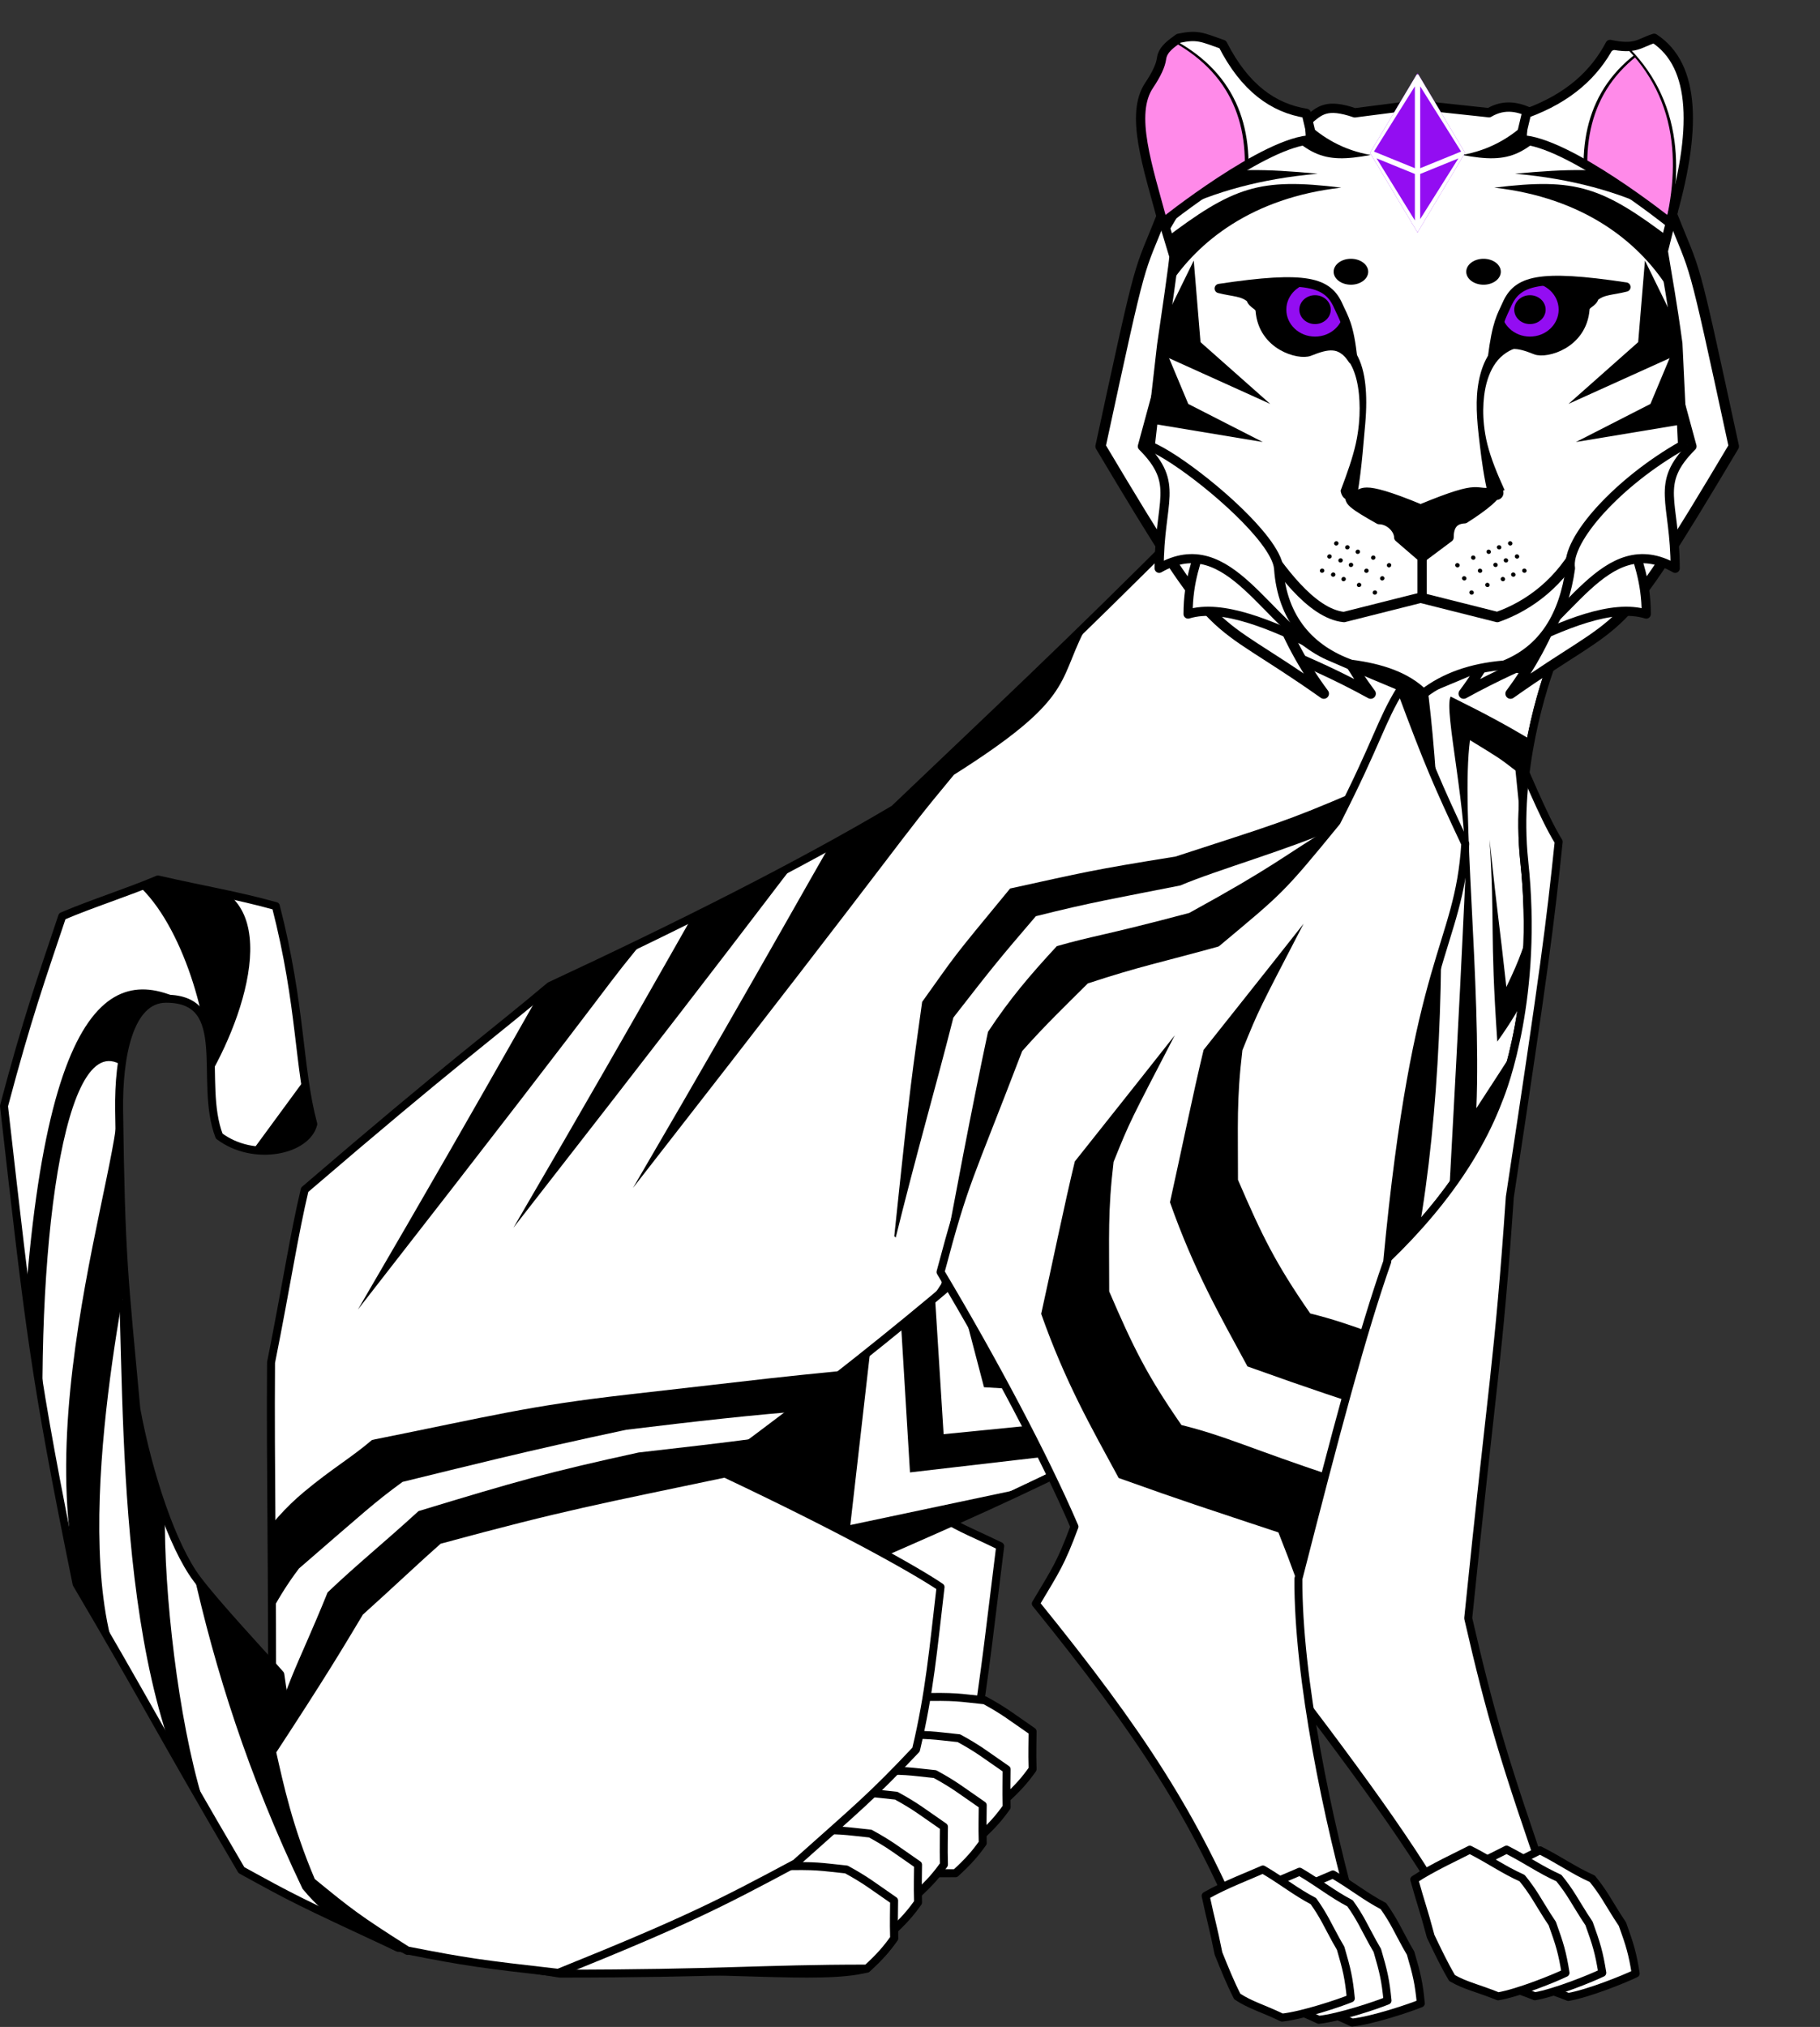 <?xml version="1.0" encoding="UTF-8" standalone="no"?><!DOCTYPE svg PUBLIC "-//W3C//DTD SVG 1.1//EN" "http://www.w3.org/Graphics/SVG/1.1/DTD/svg11.dtd"><svg width="100%" height="100%" viewBox="0 0 2536 2823" version="1.1" xmlns="http://www.w3.org/2000/svg" xmlns:xlink="http://www.w3.org/1999/xlink" xml:space="preserve" xmlns:serif="http://www.serif.com/" style="fill-rule:evenodd;clip-rule:evenodd;stroke-linecap:round;stroke-linejoin:round;stroke-miterlimit:1.5;"><rect x="0" y="0" width="2536" height="2823" fill="#333333" stroke="none"/><g><g><path d="M2100.57,1020.98c25.862,54.694 48.389,113.973 71.311,151.332c-11.886,114.597 -19.876,177.714 -68.085,494.863c-15.605,227.713 -24.643,258.958 -57.978,586.604c31.436,136.741 51.183,202.025 111.288,374.6l-131.839,47.154c-12.102,-23.264 -27.041,-48.61 -44.488,-75.948c-70.062,-109.778 -180.572,-251.682 -310.234,-419.89c123.16,-116.69 31.287,-231.32 -117.347,-382.245c9.421,-272.021 110.793,-429.614 329.284,-441.456c86.948,-7.612 152.048,-163.075 218.088,-335.014Z" style="fill:#fff;stroke:#000;stroke-width:11.11px;"/><path d="M1393.68,2153.36c-51.297,-24.859 -52.205,-22.41 -99.642,-51.651c-230.035,-141.796 -771.853,-186.208 -812.609,327.406c-10.733,75.709 41.15,231.6 192.103,287.506c244.325,-13.185 434.677,-90.931 567.345,-181.177c50.549,-34.385 72.014,-55.558 114.476,-96.433c18.054,-110.532 26.028,-188.141 38.327,-285.651" style="fill:#fff;stroke:#000;stroke-width:11.11px;"/><path d="M1911.85,643.539c-23.392,-107.956 -138.089,-58.483 -251.556,81.883c-173.022,173.791 -280.298,273.411 -414.435,401.429c-131.918,78.238 -299.352,162.43 -479.627,246.347c-79.244,66.855 -133.39,105.035 -341.66,283.793c-14.798,62.088 -25.035,130.941 -46.909,240.727c-1.102,154 2.168,266.084 1.398,547.449c-0.352,128.361 129.718,241.932 188.539,271.888c235.298,-153.604 410.525,-307.196 521.138,-485.737c106.558,-76.085 848.839,-302.62 999.413,-699.457c7.044,-16.868 55.842,-145.286 35.766,-332.265c-13.507,-125.79 27.253,-247.676 41.666,-284.518l-253.733,-271.539" style="fill:#fff;"/><clipPath id="_clip1"><path d="M1911.85,643.539c-23.392,-107.956 -138.089,-58.483 -251.556,81.883c-173.022,173.791 -280.298,273.411 -414.435,401.429c-131.918,78.238 -299.352,162.43 -479.627,246.347c-79.244,66.855 -133.39,105.035 -341.66,283.793c-14.798,62.088 -25.035,130.941 -46.909,240.727c-1.102,154 2.168,266.084 1.398,547.449c-0.352,128.361 129.718,241.932 188.539,271.888c235.298,-153.604 410.525,-307.196 521.138,-485.737c106.558,-76.085 848.839,-302.62 999.413,-699.457c7.044,-16.868 55.842,-145.286 35.766,-332.265c-13.507,-125.79 27.253,-247.676 41.666,-284.518l-253.733,-271.539"/></clipPath><g clip-path="url(#_clip1)"><g><path d="M1958.24,999.742c94.505,228.336 112.512,553.024 -79.733,894.956c-45,152.344 -41.254,390.63 -31.047,793.794l-144.885,22.127c-91.644,-179.167 -56.848,-287.558 -251.69,-483.82c105.547,-182.996 1.499,-325.989 -194.699,-488.569c12.436,-293.027 108.116,-503.715 396.525,-516.471c114.772,-8.2 218.355,-36.8 305.529,-222.017Z" style="fill:#fff;"/><path d="M1949.44,959.715c98.221,227.371 123.019,562.855 -76.784,903.342c-46.768,151.701 -42.875,388.98 -32.267,790.44l-150.581,22.034c-95.246,-178.41 -59.082,-286.343 -261.584,-481.776c109.696,-182.223 21.779,-310.067 -182.132,-471.96c23.523,-224.833 24.842,-224.582 38.837,-326.421c50.911,-71.128 36.768,-53.866 122.573,-157.916c103.871,-22.765 113.358,-25.681 230.482,-44.497c135.302,-44.134 152.845,-48.159 252.481,-91.191c37.895,-16.367 43.8,-79.695 58.975,-142.055Z"/><path d="M1954.13,959.715c95.742,221.633 117.191,591.95 -77.57,923.845c-45.588,147.872 -41.793,379.164 -31.453,770.493l-146.781,21.478c-92.842,-173.908 -57.591,-279.117 -254.983,-469.619c106.928,-177.624 1.519,-316.419 -197.246,-474.227c32.892,-133.34 56.363,-211.959 82.347,-314.461c54.504,-70.144 64.007,-81.826 114.915,-141.171c77.114,-19.483 113.859,-25.467 201.297,-42.815c50.173,-21.4 154.052,-51.025 216.782,-79.468c49.005,-33.283 68.083,-81.494 92.692,-194.055Z" style="fill:#fff;"/><path d="M1943.91,1042.62c88.163,222.613 104.961,539.165 -74.383,872.528c-41.98,148.526 -38.485,380.841 -28.963,773.901l-135.163,21.573c-85.493,-174.677 -53.032,-280.352 -234.8,-471.696c98.464,-178.41 22.984,-303.118 -160.047,-461.624c17.464,-97.61 45.235,-242.534 66.114,-340.148c30.889,-46.826 59.328,-79.819 95.925,-119.419c53.619,-15.277 61.494,-13.588 184.467,-46.238c120.33,-65.966 126.578,-76.209 204.915,-124.083c32.025,-29.415 53.973,-51.686 81.935,-104.794Z"/></g><g><path d="M1310.47,1752.99c132.77,237.693 158.067,575.686 -112.017,931.63c-63.219,158.587 -57.956,406.638 -43.617,826.323l-203.548,23.033c-128.75,-186.509 -79.865,-299.341 -353.598,-503.646c148.282,-190.495 2.106,-339.347 -273.531,-508.589c17.472,-305.036 151.892,-524.357 557.075,-537.636c161.242,-8.536 306.766,-38.308 429.236,-231.115Z" style="fill:#fff;"/><path d="M1313.1,1778.82c137.989,236.689 157.844,518.424 -122.857,872.865c-65.705,157.917 -60.235,404.919 -45.333,822.831l-211.55,22.936c-133.81,-185.72 -83.003,-298.077 -367.498,-501.518c154.112,-189.69 2.189,-337.913 -284.284,-506.441c-10.476,-181.642 40.447,-327.132 142.08,-411.723c39.335,-32.739 64.949,-46.914 94.74,-72.302c169.754,-34.077 216.24,-47.194 355.944,-63.155c235.704,-26.927 187.078,-21.837 312.324,-34.471c68.295,-24.121 120.587,-67.011 126.434,-129.022Z"/><path d="M1331.83,1778.82c134.507,230.716 137.506,548.712 -136.112,894.208c-64.046,153.932 -58.714,394.701 -44.188,802.067l-206.211,22.357c-130.434,-181.034 -80.91,-290.554 -358.224,-488.862c150.222,-184.904 2.133,-329.386 -277.111,-493.661c7.727,-129.249 39.908,-242.644 106.654,-330.469c94.033,-81.205 104.09,-91.118 144.243,-120.566c87.618,-21.374 168.902,-42.215 311.691,-72.596c98.764,-11.941 173.196,-20.537 260.846,-27.198c118.329,-38.077 193.751,-113.129 198.412,-185.28Z" style="fill:#fff;"/><path d="M1317.4,1778.82c123.861,231.736 120.398,580.063 -131.562,927.087c-58.976,154.613 -54.067,396.447 -40.69,805.615l-189.889,22.456c-120.109,-181.835 -74.505,-291.84 -329.869,-491.025c138.332,-185.721 1.965,-330.843 -255.175,-495.844c2.074,-37.846 2.049,-74.12 7.513,-108.666c13.206,-83.496 35.43,-113.309 78.754,-220.658c40.806,-38.89 77.689,-68.377 126.697,-113.217c136.894,-41.614 180.64,-54.092 306.728,-81.622c76.473,-8.935 101.583,-11.343 175.312,-21.175c85.848,-34.624 186.743,-115.288 252.181,-222.951Z"/></g><path d="M2165.59,915.078c-24.834,69.307 -195.566,-79.984 -204.392,19.546c-52.984,597.527 -1460.92,1458.25 -1582.13,1510.54c-0.352,128.361 129.718,241.932 188.539,271.888c235.298,-153.604 410.525,-307.196 521.138,-485.737c106.558,-76.085 848.839,-302.62 999.413,-699.457c7.044,-16.868 55.842,-145.286 35.766,-332.265c-13.507,-125.79 27.253,-247.676 41.666,-284.518Z"/><clipPath id="_clip2"><path d="M2165.59,915.078c-24.834,69.307 -195.566,-79.984 -204.392,19.546c-52.984,597.527 -1460.92,1458.25 -1582.13,1510.54c-0.352,128.361 129.718,241.932 188.539,271.888c235.298,-153.604 410.525,-307.196 521.138,-485.737c106.558,-76.085 848.839,-302.62 999.413,-699.457c7.044,-16.868 55.842,-145.286 35.766,-332.265c-13.507,-125.79 27.253,-247.676 41.666,-284.518Z"/></clipPath><g clip-path="url(#_clip2)"><path d="M2405.49,1086.28l-449.089,725.537c79.827,-310.46 53.356,-808.154 14.604,-956.064c66.566,-12.03 102.123,31.107 199.944,79.806c19.978,99.688 19.79,141.897 40.497,293.04c-22.639,117.123 -70.035,185.216 -154.238,314.834c6.973,-174.072 -21.904,-414.86 -8.951,-512.599c38.813,23.871 39.855,23.958 63.43,42.303c9.006,90.759 14.268,138.126 23.225,208.96c-13.525,39.22 -14.66,48.299 -35.943,92.54c-11.516,-104.047 -10.492,-83.471 -23.447,-205.235c7.804,120.061 0.084,125.324 10.837,281.248c36.678,-50.93 60.553,-100.451 77.517,-160.656c-10.167,-139.82 -20.668,-184.588 -25.528,-256.687c-42.614,-25.129 -64.513,-37.047 -117.041,-63.185c-10.057,19.204 24.863,161.615 20.412,255.656c-5.416,114.437 -6.689,146.713 -21.856,425.246c100.894,-165.507 209.01,-367.654 324.143,-509.189c-11.125,2.202 -28.831,21.284 -91.364,29.78c-2.45,-35.792 -3.618,-70.334 -4.028,-102.221c-1.202,-93.355 4.087,-163.965 2.705,-176.637c-86.635,-109.644 -211.842,-124.276 -314.123,-85.25c-24.463,135.236 125.977,762.238 -92.442,1173.96c113.93,-403.768 89.725,-1191.52 -39.779,-1240.85c114.33,-84.494 422.255,-106.401 516.293,97.758c0.927,2.012 -36.642,278.197 -36.642,278.197l120.864,-30.3" style="fill:#fff;"/><g><path d="M1851.74,1982.92l-666.898,141.047l57.275,-501.093l25.869,427.804l583.754,-67.758" style="fill:#fff;"/><path d="M1749.98,1954.23l-435.152,43.2l-23.114,-368.071l79.412,302.703l378.854,22.168" style="fill:#fff;"/></g></g><path d="M2165.59,915.078c-24.834,69.307 -195.566,-79.984 -204.392,19.546c-52.984,597.527 -1460.92,1458.25 -1582.13,1510.54c-0.352,128.361 129.718,241.932 188.539,271.888c235.298,-153.604 410.525,-307.196 521.138,-485.737c106.558,-76.085 848.839,-302.62 999.413,-699.457c7.044,-16.868 55.842,-145.286 35.766,-332.265c-13.507,-125.79 27.253,-247.676 41.666,-284.518Z" style="fill:none;stroke:#000;stroke-width:11.11px;"/><path d="M1047.49,1133.73c-76.977,128.988 -130.617,231.275 -332.16,576.305c413.031,-529.443 356.551,-466.111 447.194,-575.395c164.945,-104.173 145.005,-128.127 180.717,-198.798c22.735,-113.898 -90.687,51.945 -295.751,197.888Z"/><path d="M1214.16,1078.17c-76.977,128.989 -130.618,231.276 -332.161,576.306c413.032,-529.444 356.552,-466.112 447.195,-575.395c164.944,-104.174 145.005,-128.128 180.717,-198.798c22.734,-113.899 -90.687,51.945 -295.751,197.887Z"/><path d="M830.826,1247.61c-76.976,128.988 -130.617,231.275 -332.16,576.305c413.031,-529.444 321.906,-421.839 412.549,-531.123c164.944,-104.173 179.651,-172.399 215.363,-243.07c22.734,-113.898 -90.688,51.945 -295.752,197.888Z"/></g><path d="M1911.85,643.539c-23.392,-107.956 -138.089,-58.483 -251.556,81.883c-173.022,173.791 -280.298,273.411 -414.435,401.429c-131.918,78.238 -299.352,162.43 -479.627,246.347c-79.244,66.855 -133.39,105.035 -341.66,283.793c-14.798,62.088 -25.035,130.941 -46.909,240.727c-1.102,154 2.168,266.084 1.398,547.449c-0.352,128.361 129.718,241.932 188.539,271.888c235.298,-153.604 410.525,-307.196 521.138,-485.737c106.558,-76.085 848.839,-302.62 999.413,-699.457c7.044,-16.868 55.842,-145.286 35.766,-332.265c-13.507,-125.79 27.253,-247.676 41.666,-284.518l-253.733,-271.539" style="fill:none;stroke:#000;stroke-width:11.11px;"/><path d="M1951.65,959.715c38.603,103.876 51.068,132.507 90.063,215.483c-9.178,145.33 -68.252,151.173 -108.746,582.087c-34.693,98.588 -70.628,233.904 -123.767,441.6c-0.694,137.374 40.652,337.155 80.462,476.646l-156.31,19.727c-69.427,-166.323 -142.428,-279.607 -290.036,-461.799c28.196,-47.399 34.644,-55.705 53.828,-107.246c-41.583,-96.93 -112.953,-231.071 -186.592,-354.605c34.564,-130.227 37.831,-124.746 108.931,-310.642c32.46,-36.791 61.769,-64.753 93.313,-96.181c76.641,-25.172 103.089,-29.53 182.78,-51.653c86.851,-72.754 87.065,-70.845 166.955,-168.687c57.461,-112.793 61.205,-139.473 89.119,-184.73Z" style="fill:#fff;"/><clipPath id="_clip3"><path d="M1951.65,959.715c38.603,103.876 51.068,132.507 90.063,215.483c-9.178,145.33 -68.252,151.173 -108.746,582.087c-34.693,98.588 -70.628,233.904 -123.767,441.6c-0.694,137.374 40.652,337.155 80.462,476.646l-156.31,19.727c-69.427,-166.323 -142.428,-279.607 -290.036,-461.799c28.196,-47.399 34.644,-55.705 53.828,-107.246c-41.583,-96.93 -112.953,-231.071 -186.592,-354.605c34.564,-130.227 37.831,-124.746 108.931,-310.642c32.46,-36.791 61.769,-64.753 93.313,-96.181c76.641,-25.172 103.089,-29.53 182.78,-51.653c86.851,-72.754 87.065,-70.845 166.955,-168.687c57.461,-112.793 61.205,-139.473 89.119,-184.73Z"/></clipPath><g clip-path="url(#_clip3)"><path d="M1825.68,1829.3c-48.121,-69.46 -67.035,-107.961 -100.658,-186.089c0.103,-76.678 -2.164,-110.752 6.137,-180.508c23.664,-58.775 23.491,-56.985 85.33,-176.283c-71.328,90.481 -91.191,114.981 -139.365,175.787c-13.723,56.236 -32.948,149.752 -46.873,212.263c33.583,95.005 69.02,156.671 107.989,228.612c95.831,34.285 122.387,42.519 222.558,75.764c36.632,92.041 61.483,169.737 104.899,320.707c-12.392,-172.837 -17.315,-278.402 -26.274,-398.332c-117.224,-38.841 -151.586,-56.511 -213.743,-71.921Z"/><path d="M1646.22,1984.69c-48.121,-69.461 -67.034,-107.961 -100.658,-186.089c0.103,-76.678 -2.163,-110.753 6.137,-180.509c23.665,-58.775 23.491,-56.985 85.33,-176.283c-71.328,90.481 -91.191,114.982 -139.365,175.787c-13.723,56.237 -32.948,149.753 -46.873,212.263c33.584,95.005 69.02,156.671 107.989,228.612c95.831,34.286 122.388,42.519 222.558,75.765c36.632,92.04 61.484,169.736 104.899,320.706c-12.391,-172.836 -17.314,-278.402 -26.274,-398.331c-117.224,-38.842 -151.586,-56.512 -213.743,-71.921Z"/></g><path d="M1951.65,959.715c38.603,103.876 51.068,132.507 90.063,215.483c-9.178,145.33 -68.252,151.173 -108.746,582.087c-34.693,98.588 -70.628,233.904 -123.767,441.6c-0.694,137.374 40.652,337.155 80.462,476.646l-156.31,19.727c-69.427,-166.323 -142.428,-279.607 -290.036,-461.799c28.196,-47.399 34.644,-55.705 53.828,-107.246c-41.583,-96.93 -112.953,-231.071 -186.592,-354.605c34.564,-130.227 37.831,-124.746 108.931,-310.642c32.46,-36.791 61.769,-64.753 93.313,-96.181c76.641,-25.172 103.089,-29.53 182.78,-51.653c86.851,-72.754 87.065,-70.845 166.955,-168.687c57.461,-112.793 61.205,-139.473 89.119,-184.73Z" style="fill:none;stroke:#000;stroke-width:11.11px;"/></g><g><path d="M2218.69,2616.6c15.949,19.579 22.107,32.374 34.877,52.361c2.159,3.379 4.507,6.964 7.122,10.821c10.513,29.152 13.972,40.569 18.503,68.777c-14.946,7.337 -65.457,27.788 -93.892,32.674c-27.992,-11.354 -45.5,-14.631 -64.199,-25.474c-11.337,-19.267 -19.136,-35.84 -29.834,-58.093c-10.434,-39.182 -12.953,-43.529 -22.855,-79.111c25.03,-16.728 62.44,-33.6 77.378,-41.57c29.25,14.855 46.288,27.658 72.9,39.615Z" style="fill:#fff;stroke:#000;stroke-width:11.11px;"/><path d="M2172.14,2615.64c15.949,19.58 22.107,32.375 34.877,52.362c2.159,3.379 4.506,6.963 7.122,10.821c10.513,29.151 13.972,40.568 18.503,68.776c-14.946,7.338 -65.457,27.788 -93.892,32.674c-27.992,-11.354 -45.5,-14.631 -64.199,-25.474c-11.337,-19.267 -19.136,-35.839 -29.834,-58.092c-10.434,-39.182 -12.953,-43.53 -22.855,-79.111c25.03,-16.729 62.44,-33.601 77.378,-41.571c29.25,14.856 46.288,27.658 72.9,39.615Z" style="fill:#fff;stroke:#000;stroke-width:11.11px;"/><path d="M2120.92,2615.73c15.949,19.58 22.108,32.375 34.877,52.362c2.159,3.379 4.507,6.963 7.123,10.821c10.513,29.151 13.971,40.568 18.502,68.776c-14.946,7.338 -65.456,27.788 -93.892,32.674c-27.992,-11.353 -45.5,-14.63 -64.199,-25.474c-11.337,-19.267 -19.136,-35.839 -29.834,-58.092c-10.434,-39.182 -12.953,-43.529 -22.855,-79.111c25.03,-16.728 62.441,-33.601 77.378,-41.57c29.251,14.855 46.289,27.657 72.9,39.614Z" style="fill:#fff;stroke:#000;stroke-width:11.11px;"/></g><g><path d="M1927.59,2654.69c14.702,20.533 20.054,33.686 31.557,54.427c1.945,3.507 4.066,7.23 6.437,11.243c8.681,29.748 11.424,41.358 14.194,69.793c-15.374,6.395 -67.057,23.668 -95.741,26.777c-27.233,-13.07 -44.503,-17.429 -62.492,-29.413c-10.118,-19.934 -16.873,-36.959 -26.168,-59.834c-7.979,-39.754 -10.223,-44.249 -17.895,-80.378c26.021,-15.14 64.407,-29.656 79.811,-36.682c28.271,16.643 44.48,30.48 70.297,44.067Z" style="fill:#fff;stroke:#000;stroke-width:11.11px;"/><path d="M1881.19,2650.84c14.702,20.533 20.054,33.686 31.557,54.427c1.945,3.507 4.065,7.23 6.437,11.243c8.681,29.748 11.423,41.358 14.194,69.793c-15.374,6.395 -67.057,23.668 -95.741,26.777c-27.233,-13.07 -44.503,-17.429 -62.493,-29.413c-10.117,-19.934 -16.872,-36.959 -26.167,-59.834c-7.979,-39.754 -10.223,-44.249 -17.896,-80.378c26.021,-15.141 64.408,-29.656 79.811,-36.682c28.272,16.643 44.481,30.48 70.298,44.067Z" style="fill:#fff;stroke:#000;stroke-width:11.11px;"/><path d="M1830.06,2647.75c14.702,20.533 20.053,33.686 31.557,54.427c1.944,3.507 4.065,7.23 6.436,11.243c8.682,29.748 11.424,41.358 14.194,69.793c-15.373,6.395 -67.057,23.668 -95.74,26.777c-27.233,-13.071 -44.504,-17.429 -62.493,-29.413c-10.118,-19.934 -16.872,-36.959 -26.168,-59.834c-7.979,-39.754 -10.223,-44.249 -17.895,-80.378c26.021,-15.141 64.407,-29.656 79.811,-36.682c28.271,16.643 44.481,30.48 70.298,44.067Z" style="fill:#fff;stroke:#000;stroke-width:11.11px;"/></g><g><g><g><g><g><path d="M1765.72,256.271l-79.597,39.553c-36.376,92.077 -27.018,46.653 -87.304,325.834c119.893,313.884 117.891,238.282 311.113,344.417c-113.928,-152.446 -123.248,-351.741 -144.212,-709.803l0,-0.001Z" style="fill:#fff;stroke:#000;stroke-width:14.35px;"/><path d="M1700.41,256.271l-79.597,39.553c-36.376,92.077 -27.019,46.653 -87.304,325.834c171.681,287.99 143.1,225.678 311.113,344.417c-113.929,-152.446 -123.248,-351.741 -144.212,-709.803l-0,-0.001Z" style="fill:#fff;stroke:#000;stroke-width:14.35px;"/><path d="M1726.37,424.46l-70.894,260.909c52.849,52.848 0,75.06 0,169.854c95.38,-29.265 274.047,118.627 320.793,93.724l-249.899,-524.487" style="fill:#fff;stroke:#000;stroke-width:12.74px;"/><path d="M1662.66,360.747l-70.893,260.91c52.848,52.848 23.421,75.06 23.421,169.854c99.011,-57.111 150.359,83.943 235.909,121.534c42.901,18.851 83.922,35.824 125.176,53.028l-313.613,-605.325" style="fill:#fff;stroke:#000;stroke-width:12.74px;"/></g><g><path d="M2183.69,256.271l79.597,39.553c36.376,92.077 27.018,46.653 87.304,325.834c-119.893,313.884 -117.891,238.282 -311.113,344.417c113.928,-152.446 123.248,-351.741 144.212,-709.803l-0,-0.001Z" style="fill:#fff;stroke:#000;stroke-width:14.35px;"/><path d="M2248.99,256.271l79.597,39.553c36.376,92.077 27.019,46.653 87.304,325.834c-171.681,287.99 -143.1,225.678 -311.113,344.417c113.929,-152.446 123.249,-351.741 144.212,-709.803l-0,-0.001Z" style="fill:#fff;stroke:#000;stroke-width:14.35px;"/><path d="M2223.02,424.46l70.893,260.909c-52.848,52.848 0,75.06 0,169.854c-95.379,-29.265 -274.047,118.627 -320.792,93.724l249.899,-524.487" style="fill:#fff;stroke:#000;stroke-width:12.74px;"/><path d="M2286.74,360.747l70.894,260.91c-52.848,52.848 -23.421,75.06 -23.421,169.854c-99.011,-57.111 -150.36,83.943 -235.909,121.534c-42.901,18.851 -83.923,35.824 -125.176,53.028l313.612,-605.325" style="fill:#fff;stroke:#000;stroke-width:12.74px;"/></g></g><g><path d="M1659.62,256.646l45.548,-70.255l117.329,-18.794c16.227,-13.722 25.845,-23.92 65.292,-10.458l85.818,-11.018l101.185,10.858c21.476,-12.837 42.951,-8.677 64.427,3.584l191.919,135.086l-13.538,54.151c6.915,42.681 12.06,68.434 20.267,128.808l6.759,141.668c-89.073,50.2 -163.069,131.408 -156.43,171.236c-9.138,65.688 -37.326,112.926 -92.121,134.855c-46.872,3.818 -83.872,17.575 -112.554,39.708c-23.702,-23.671 -59.209,-35.458 -101.104,-40.813c-56.194,-20.12 -95.81,-62.687 -100.709,-133.75c-0.945,-10.642 -8.36,-24.292 -19.789,-39.243c-38.908,-50.899 -124.334,-116.877 -159.332,-130.611l16.126,-140.973c18.639,-126.482 17.021,-122.787 17.009,-124.092l-11.895,-39.286l35.793,-60.661" style="fill:#fff;"/><g><clipPath id="_clip4"><path d="M1659.62,256.646l45.548,-70.255l117.329,-18.794c16.227,-13.722 25.845,-23.92 65.292,-10.458l85.818,-11.018l101.185,10.858c21.476,-12.837 42.951,-8.677 64.427,3.584l191.919,135.086l-13.538,54.151c6.915,42.681 12.06,68.434 20.267,128.808l6.759,141.668c-89.073,50.2 -163.069,131.408 -156.43,171.236c-9.138,65.688 -37.326,112.926 -92.121,134.855c-46.872,3.818 -83.872,17.575 -112.554,39.708c-23.702,-23.671 -59.209,-35.458 -101.104,-40.813c-56.194,-20.12 -95.81,-62.687 -100.709,-133.75c-0.945,-10.642 -8.36,-24.292 -19.789,-39.243c-38.908,-50.899 -124.334,-116.877 -159.332,-130.611l16.126,-140.973c18.639,-126.482 17.021,-122.787 17.009,-124.092l-11.895,-39.286l35.793,-60.661"/></clipPath><g clip-path="url(#_clip4)"><g><path d="M1655.75,562.597l103.798,53.025l-156.966,-26.066l11.311,-126.852l41.857,99.893"/><path d="M1672.81,476.527l97.087,85.993l-167.31,-75.609l60.798,-124.025l9.425,113.641"/></g><g><path d="M2299.71,562.597l-103.798,53.025l156.966,-26.066l-11.311,-126.852l-41.857,99.893"/><path d="M2282.65,476.527l-97.088,85.993l167.311,-75.609l-60.798,-124.025l-9.425,113.641"/></g><g><path d="M1981.57,758.546l-0,74.476" style="fill:none;stroke:#000;stroke-width:12.97px;"/><path d="M1981.57,833.022l104.781,26.365c44.133,-15.6 89.175,-48.271 118.126,-105.619" style="fill:none;stroke:#000;stroke-width:14.35px;"/><path d="M1977.49,833.022l-104.781,26.365c-46.314,-4.52 -91.769,-70.697 -115.28,-105.619" style="fill:none;stroke:#000;stroke-width:14.35px;"/></g><g><path d="M1620.22,334.513c98.443,-74.843 134.194,-87.244 248.727,-73.168c-124.47,14.024 -199.986,75.294 -240.218,137.288l-8.509,-64.12"/><path d="M2330.87,334.513c-98.443,-74.843 -134.194,-87.244 -248.727,-73.168c124.471,14.024 199.986,75.294 240.218,137.288l8.509,-64.12"/></g><g><path d="M1761.26,148.769c58.831,68.581 80.196,79.944 148.643,67.045c-74.386,-12.849 -119.515,-68.992 -143.559,-125.798l-5.084,58.753"/><path d="M2185.95,148.769c-58.831,68.581 -80.196,79.944 -148.643,67.045c74.386,-12.849 119.515,-68.992 143.558,-125.798l5.085,58.753"/></g><g><path d="M1515.53,315.126c126.909,-74.844 172.998,-87.245 320.65,-73.168c-160.463,14.023 -257.815,75.293 -309.682,137.288l-10.968,-64.12"/><path d="M2431.68,315.126c-126.91,-74.844 -172.998,-87.245 -320.651,-73.168c160.463,14.023 257.816,75.293 309.682,137.288l10.969,-64.12"/></g><ellipse cx="1882.39" cy="378.472" rx="24.074" ry="18.056"/><ellipse cx="2067.16" cy="378.472" rx="24.074" ry="18.056"/></g></g><path d="M1659.62,256.646l45.548,-70.255l117.329,-18.794c16.227,-13.722 25.845,-23.92 65.292,-10.458l85.818,-11.018l101.185,10.858c21.476,-12.837 42.951,-8.677 64.427,3.584l191.919,135.086l-13.538,54.151c6.915,42.681 12.06,68.434 20.267,128.808l6.759,141.668c-89.073,50.2 -163.069,131.408 -156.43,171.236c-9.138,65.688 -37.326,112.926 -92.121,134.855c-46.872,3.818 -83.872,17.575 -112.554,39.708c-23.702,-23.671 -59.209,-35.458 -101.104,-40.813c-56.194,-20.12 -95.81,-62.687 -100.709,-133.75c-0.945,-10.642 -8.36,-24.292 -19.789,-39.243c-38.908,-50.899 -124.334,-116.877 -159.332,-130.611l16.126,-140.973c18.639,-126.482 17.021,-122.787 17.009,-124.092l-11.895,-39.286l35.793,-60.661" style="fill:none;stroke:#000;stroke-width:12.97px;"/><g><path d="M1887.79,688.732c14.532,2.376 -0.05,-17.802 91.697,20.232c91.978,-38.082 70.472,-17.67 105.708,-24.422c0.658,5.399 -15.597,19.674 -44.385,37.963c-15.054,0.701 -21.693,9.56 -21.693,26.03l-37.528,28.026l-32.582,-28.09c0,-11.41 -12.775,-24.787 -27.321,-24.787c-32.775,-18.623 -51.054,-29.396 -33.896,-34.952" style="stroke:#000;stroke-width:12.97px;"/><g><path d="M2265.54,399.786c-122.388,-18.405 -151.346,-8.919 -166.026,24.575c-6.98,15.923 -13.715,23.928 -19.992,74.344c16.684,-26.122 36.31,-20.921 60.43,-11.307c13.975,5.57 64.682,-7.642 68.492,-56.754c0.632,-8.145 10.959,-8.451 13.013,-17.098c11.858,-9.963 23.739,-8.623 44.083,-13.76"/><g><clipPath id="_clip5"><path d="M2265.54,399.786c-122.388,-18.405 -151.346,-8.919 -166.026,24.575c-6.98,15.923 -13.715,23.928 -19.992,74.344c16.684,-26.122 36.31,-20.921 60.43,-11.307c13.975,5.57 64.682,-7.642 68.492,-56.754c0.632,-8.145 10.959,-8.451 13.013,-17.098c11.858,-9.963 23.739,-8.623 44.083,-13.76"/></clipPath><g clip-path="url(#_clip5)"><g><ellipse cx="2131.83" cy="431.255" rx="40.01" ry="37.536" style="fill:#930df2;"/><ellipse cx="2131.83" cy="431.255" rx="21.878" ry="20.097"/></g><path d="M2151.71,390.537l71.628,-43.056" style="fill:none;"/></g></g><path d="M2265.54,399.786c-122.388,-18.405 -151.346,-8.919 -166.026,24.575c-6.98,15.923 -13.715,23.928 -19.992,74.344c16.684,-26.122 36.31,-20.921 60.43,-11.307c13.975,5.57 64.682,-7.642 68.492,-56.754c0.632,-8.145 10.959,-8.451 13.013,-17.098c11.858,-9.963 23.739,-8.623 44.083,-13.76" style="fill:none;stroke:#000;stroke-width:12.97px;"/><path d="M1698.9,401.804c122.388,-18.405 151.347,-8.919 166.027,24.575c6.979,15.923 15.194,25.754 19.992,74.344c-16.685,-26.122 -36.311,-20.92 -60.43,-11.307c-13.975,5.57 -64.682,-7.642 -68.492,-56.754c-0.632,-8.146 -10.96,-8.45 -13.014,-17.098c-11.857,-9.962 -23.738,-8.623 -44.083,-13.76"/><g><clipPath id="_clip6"><path d="M1698.9,401.804c122.388,-18.405 151.347,-8.919 166.027,24.575c6.979,15.923 15.194,25.754 19.992,74.344c-16.685,-26.122 -36.311,-20.92 -60.43,-11.307c-13.975,5.57 -64.682,-7.642 -68.492,-56.754c-0.632,-8.146 -10.96,-8.45 -13.014,-17.098c-11.857,-9.962 -23.738,-8.623 -44.083,-13.76"/></clipPath><g clip-path="url(#_clip6)"><g><ellipse cx="1832.38" cy="431.255" rx="40.01" ry="37.536" style="fill:#930df2;"/><ellipse cx="1832.38" cy="431.255" rx="21.878" ry="20.097"/></g></g></g><path d="M1698.9,401.804c122.388,-18.405 151.347,-8.919 166.027,24.575c6.979,15.923 15.194,25.754 19.992,74.344c-16.685,-26.122 -36.311,-20.92 -60.43,-11.307c-13.975,5.57 -64.682,-7.642 -68.492,-56.754c-0.632,-8.146 -10.96,-8.45 -13.014,-17.098c-11.857,-9.962 -23.738,-8.623 -44.083,-13.76" style="fill:none;stroke:#000;stroke-width:12.97px;"/></g><g><path d="M1851.34,485.42c14.782,1.707 26.737,11.279 34.219,29.173c3.956,9.46 6.717,21.002 8.025,34.621c1.161,12.099 1.409,25.822 -0.057,41.085c-0.828,8.621 -2.139,17.739 -4.256,27.264c-4.469,20.109 -12.12,41.656 -21.249,65.802c0.761,5.8 3.841,11.177 9.05,12.591c5.209,1.414 10.586,-1.666 12,-6.875l2.175,0.591c3.482,-20.899 5.627,-39.898 7.332,-57.552c0.834,-8.626 1.482,-16.808 2.208,-24.654c1.091,-11.799 2.145,-22.719 2.608,-32.872c0.889,-19.483 0.002,-36.05 -2.48,-49.981c-6.126,-34.382 -22.995,-52.902 -46.137,-58.446c-5.313,-0.949 -10.397,2.594 -11.346,7.907c-0.949,5.314 2.595,10.398 7.908,11.346Z"/><path d="M2104.43,466.779c-18.56,9.224 -31.575,24.635 -39.016,45.841c-3.889,11.085 -6.39,23.667 -7.352,37.764c-0.881,12.913 -0.345,27.033 0.991,42.348c0.778,8.913 1.907,18.198 3.05,27.936c2.523,21.491 5.746,44.681 11.66,69.734c3.877,4.38 9.439,7.112 14.547,5.368c5.108,-1.743 7.84,-7.306 6.096,-12.414l2.133,-0.728c-10.268,-22.624 -18.934,-43.616 -24.027,-63.871c-2.321,-9.23 -3.801,-18.231 -4.71,-26.867c-1.541,-14.645 -1.275,-28.266 0.212,-40.574c1.967,-16.295 6.423,-30.273 13.167,-41.459c7.371,-12.224 17.856,-20.54 30.847,-25.055c4.974,-2.097 7.309,-7.837 5.213,-12.81c-2.097,-4.974 -7.837,-7.31 -12.811,-5.213Z"/></g></g><g><path d="M1642.33,53.38c26.434,-5.689 32.779,-1.449 61.39,8.554c30.705,60.328 70.54,88.7 116.426,95.894l8.766,36.81c-64.896,0.74 -208.513,115.783 -208.513,115.783c-21.488,-79.654 -46.243,-151.427 -19.185,-191.609c10.48,-15.563 16.062,-27.983 17.277,-37.223c1.79,-13.625 14.9,-21.474 23.839,-28.209" style="fill:#ff8ae9;"/><g><clipPath id="_clip7"><path d="M1642.33,53.38c26.434,-5.689 32.779,-1.449 61.39,8.554c30.705,60.328 70.54,88.7 116.426,95.894l8.766,36.81c-64.896,0.74 -208.513,115.783 -208.513,115.783c-21.488,-79.654 -46.243,-151.427 -19.185,-191.609c10.48,-15.563 16.062,-27.983 17.277,-37.223c1.79,-13.625 14.9,-21.474 23.839,-28.209"/></clipPath><g clip-path="url(#_clip7)"><path d="M1416.79,181.901l197.439,-171.013l202.293,42.492l16.183,299.185l-98.719,-80.786c14.54,-102.113 -20.404,-174.969 -105.122,-218.399l-212.074,128.521" style="fill:#fff;"/><path d="M1454.47,159.352l174.436,-104.38c42.629,22.306 72.376,52.113 89.21,89.474c16.002,35.515 20.312,77.832 13.04,126.93c-0.14,0.989 0.245,1.979 1.018,2.612l98.267,81.339c1.095,0.896 2.614,1.061 3.875,0.421c1.262,-0.64 2.026,-1.964 1.95,-3.376l-14.508,-299.275c-0.128,-2.373 -1.835,-4.364 -4.161,-4.852l-202.055,-43.626c-1.959,-0.412 -3.998,0.116 -5.511,1.427l-198.397,169.906c-3.283,2.844 -3.639,7.818 -0.796,11.101c2.844,3.283 7.818,3.64 11.101,0.796l32.531,-28.497Zm2.201,-1.928l171.468,-105.232c0.413,-0.25 0.925,-0.268 1.354,-0.048c44.037,22.264 74.82,52.481 92.483,90.537c16.571,35.707 21.591,78.34 15.049,127.887l91.631,74.133l-17.136,-286.985l-195.464,-39.916l-159.385,139.624Z"/></g></g><path d="M1642.33,53.38c26.434,-5.689 32.779,-1.449 61.39,8.554c30.705,60.328 70.54,88.7 116.426,95.894l8.766,36.81c-64.896,0.74 -208.513,115.783 -208.513,115.783c-21.488,-79.654 -46.243,-151.427 -19.185,-191.609c10.48,-15.563 16.062,-27.983 17.277,-37.223c1.79,-13.625 14.9,-21.474 23.839,-28.209" style="fill:none;stroke:#000;stroke-width:12.97px;"/><path d="M2304.88,53.38c-21.2,6.873 -25.46,16.115 -61.39,8.554c-21.462,40.637 -57.009,74.233 -116.426,95.894l-8.766,36.81c64.896,0.74 208.513,115.783 208.513,115.783c37.926,-127.895 36.38,-218.955 -21.931,-257.041" style="fill:#ff8ae9;"/><g><clipPath id="_clip8"><path d="M2304.88,53.38c-21.2,6.873 -25.46,16.115 -61.39,8.554c-21.462,40.637 -57.009,74.233 -116.426,95.894l-8.766,36.81c64.896,0.74 208.513,115.783 208.513,115.783c37.926,-127.895 36.38,-218.955 -21.931,-257.041"/></clipPath><g clip-path="url(#_clip8)"><path d="M2527.32,181.901l-196.087,-171.013l-200.91,42.492l-16.072,299.185l98.043,-80.786c-14.44,-102.113 20.265,-174.969 104.404,-218.399l210.622,128.521" style="fill:#fff;"/><path d="M2489.78,159.287l32.362,28.545c3.274,2.854 8.249,2.515 11.104,-0.759c2.854,-3.273 2.515,-8.248 -0.759,-11.103l-197.048,-169.911c-1.517,-1.322 -3.568,-1.856 -5.537,-1.439l-200.67,43.621c-2.325,0.492 -4.031,2.484 -4.158,4.858l-14.391,299.275c-0.076,1.413 0.691,2.738 1.955,3.377c1.264,0.637 2.785,0.468 3.877,-0.432l97.59,-81.338c0.767,-0.631 1.15,-1.618 1.011,-2.602c-7.213,-49.015 -2.962,-91.273 12.861,-126.75c16.7,-37.447 46.267,-67.315 88.669,-89.657l173.134,104.315Zm-2.192,-1.935l-158.201,-139.544l-194.063,39.906l-17.035,286.955c0,0 90.96,-74.095 90.96,-74.094c-6.484,-49.459 -1.526,-92.028 14.864,-127.695c17.53,-38.148 48.133,-68.43 91.944,-90.732c0.43,-0.222 0.945,-0.203 1.358,0.049l170.173,105.155Z"/><path d="M2025.26,178.95l233.082,-172.518l187.176,90.263l-55.184,370.006l-77.098,-117.701c38.398,-122.501 21.605,-218.449 -50.702,-287.691l-237.274,117.641" style="fill:#fff;"/><path d="M2063.32,160.317l198.967,-97.422c38.097,37.107 60.353,81.737 66.774,133.89c5.529,44.899 -0.676,95.355 -18.538,151.363c-0.255,0.814 -0.132,1.699 0.336,2.413l76.514,118.083c0.806,1.23 2.289,1.835 3.726,1.521c1.437,-0.316 2.53,-1.486 2.747,-2.941l57.019,-369.732c0.348,-2.34 -0.866,-4.634 -2.997,-5.661l-186.727,-91.193c-2.152,-1.037 -4.7,-0.797 -6.62,0.624l-233.938,171.363c-3.491,2.584 -4.228,7.516 -1.644,11.007c2.584,3.491 7.516,4.227 11.007,1.644l33.374,-24.959Zm1.912,-1.43l196.723,-98.755c0.496,-0.246 1.093,-0.154 1.492,0.228c39.451,37.405 62.659,82.722 69.742,135.896c6.008,45.102 0.396,95.871 -16.831,152.293l71.799,108.434c7.676,-53.281 46.29,-321.285 51.453,-357.121l-180.521,-85.954l-193.857,144.979Z"/></g></g><path d="M2304.88,53.38c-21.2,6.873 -25.46,16.115 -61.39,8.554c-21.462,40.637 -57.009,74.233 -116.426,95.894l-8.766,36.81c64.896,0.74 208.513,115.783 208.513,115.783c37.926,-127.895 36.38,-218.955 -21.931,-257.041" style="fill:none;stroke:#000;stroke-width:12.97px;"/></g></g><g><g><g><path d="M2029.85,784.316c1.644,-0.448 3.402,0.485 3.924,2.082c0.521,1.597 -0.39,3.257 -2.034,3.705c-1.643,0.448 -3.402,-0.485 -3.923,-2.082c-0.522,-1.597 0.389,-3.257 2.033,-3.705Z"/><path d="M2051.88,773.748c1.644,-0.448 3.402,0.485 3.924,2.082c0.521,1.597 -0.39,3.257 -2.034,3.705c-1.644,0.448 -3.402,-0.485 -3.924,-2.082c-0.521,-1.597 0.39,-3.257 2.034,-3.705Z"/><path d="M2073.42,765.599c1.644,-0.447 3.402,0.486 3.924,2.082c0.521,1.598 -0.39,3.258 -2.034,3.705c-1.643,0.448 -3.401,-0.485 -3.923,-2.082c-0.522,-1.597 0.389,-3.257 2.033,-3.705Z"/><path d="M2087.94,759.361c1.644,-0.448 3.402,0.485 3.924,2.082c0.522,1.597 -0.39,3.257 -2.034,3.705c-1.644,0.447 -3.402,-0.486 -3.923,-2.083c-0.522,-1.597 0.389,-3.257 2.033,-3.704Z"/><path d="M2103.39,753.884c1.644,-0.447 3.402,0.486 3.924,2.083c0.522,1.596 -0.389,3.257 -2.033,3.704c-1.644,0.448 -3.402,-0.485 -3.924,-2.082c-0.521,-1.597 0.39,-3.257 2.033,-3.705Z"/></g><g><path d="M2039.33,802.568c1.644,-0.447 3.402,0.486 3.924,2.082c0.521,1.597 -0.39,3.258 -2.033,3.705c-1.644,0.448 -3.402,-0.485 -3.924,-2.082c-0.522,-1.597 0.389,-3.257 2.033,-3.705Z"/><path d="M2061.36,792.005c1.644,-0.447 3.402,0.486 3.924,2.083c0.522,1.596 -0.389,3.257 -2.033,3.704c-1.644,0.448 -3.402,-0.485 -3.924,-2.082c-0.521,-1.597 0.39,-3.257 2.033,-3.705Z"/><path d="M2082.9,783.851c1.644,-0.447 3.402,0.485 3.923,2.082c0.522,1.597 -0.389,3.257 -2.033,3.705c-1.644,0.448 -3.402,-0.485 -3.924,-2.082c-0.522,-1.597 0.39,-3.257 2.034,-3.705Z"/><path d="M2097.43,777.613c1.644,-0.448 3.402,0.485 3.924,2.082c0.521,1.597 -0.39,3.257 -2.033,3.705c-1.644,0.447 -3.402,-0.486 -3.924,-2.083c-0.522,-1.597 0.389,-3.257 2.033,-3.704Z"/><path d="M2112.87,772.136c1.644,-0.447 3.403,0.486 3.924,2.083c0.522,1.597 -0.39,3.257 -2.034,3.705c-1.643,0.447 -3.401,-0.486 -3.923,-2.083c-0.522,-1.597 0.39,-3.257 2.033,-3.705Z"/></g><g><path d="M2049.6,822.345c1.644,-0.448 3.402,0.486 3.924,2.083c0.522,1.597 -0.389,3.257 -2.033,3.705c-1.644,0.447 -3.403,-0.486 -3.924,-2.083c-0.522,-1.597 0.39,-3.257 2.033,-3.705Z"/><path d="M2071.64,811.783c1.644,-0.448 3.402,0.485 3.924,2.082c0.521,1.597 -0.39,3.257 -2.034,3.705c-1.644,0.447 -3.402,-0.485 -3.924,-2.082c-0.521,-1.597 0.39,-3.257 2.034,-3.705Z"/><path d="M2093.18,803.629c1.644,-0.448 3.402,0.485 3.924,2.082c0.521,1.597 -0.39,3.257 -2.034,3.705c-1.643,0.447 -3.401,-0.486 -3.923,-2.082c-0.522,-1.597 0.389,-3.258 2.033,-3.705Z"/><path d="M2107.7,797.39c1.644,-0.448 3.402,0.485 3.924,2.082c0.522,1.597 -0.389,3.257 -2.033,3.705c-1.644,0.448 -3.402,-0.485 -3.924,-2.082c-0.521,-1.597 0.39,-3.257 2.033,-3.705Z"/><path d="M2123.14,791.914c1.644,-0.448 3.403,0.485 3.924,2.082c0.522,1.597 -0.389,3.257 -2.033,3.705c-1.644,0.447 -3.402,-0.485 -3.924,-2.082c-0.521,-1.597 0.39,-3.257 2.033,-3.705Z"/></g></g><g><g><path d="M1936.47,784.316c-1.644,-0.448 -3.402,0.485 -3.924,2.082c-0.521,1.597 0.389,3.257 2.033,3.705c1.644,0.448 3.402,-0.485 3.924,-2.082c0.522,-1.597 -0.389,-3.257 -2.033,-3.705Z"/><path d="M1914.45,773.748c-1.644,-0.448 -3.402,0.485 -3.923,2.082c-0.522,1.597 0.389,3.257 2.033,3.705c1.643,0.448 3.402,-0.485 3.923,-2.082c0.522,-1.597 -0.389,-3.257 -2.033,-3.705Z"/><path d="M1892.9,765.599c-1.644,-0.447 -3.402,0.486 -3.923,2.082c-0.522,1.598 0.389,3.258 2.033,3.705c1.644,0.448 3.402,-0.485 3.924,-2.082c0.522,-1.597 -0.39,-3.257 -2.034,-3.705Z"/><path d="M1878.38,759.361c-1.644,-0.448 -3.402,0.485 -3.924,2.082c-0.521,1.597 0.39,3.257 2.033,3.705c1.644,0.447 3.402,-0.486 3.924,-2.083c0.522,-1.597 -0.389,-3.257 -2.033,-3.704Z"/><path d="M1862.94,753.884c-1.644,-0.447 -3.403,0.486 -3.924,2.083c-0.522,1.596 0.39,3.257 2.033,3.704c1.644,0.448 3.402,-0.485 3.924,-2.082c0.522,-1.597 -0.389,-3.257 -2.033,-3.705Z"/></g><g><path d="M1927,802.568c-1.644,-0.447 -3.402,0.486 -3.924,2.082c-0.521,1.597 0.39,3.258 2.034,3.705c1.644,0.448 3.402,-0.485 3.923,-2.082c0.522,-1.597 -0.389,-3.257 -2.033,-3.705Z"/><path d="M1904.96,792.005c-1.644,-0.447 -3.402,0.486 -3.923,2.083c-0.522,1.596 0.389,3.257 2.033,3.704c1.644,0.448 3.402,-0.485 3.924,-2.082c0.522,-1.597 -0.39,-3.257 -2.034,-3.705Z"/><path d="M1883.42,783.851c-1.643,-0.447 -3.401,0.485 -3.923,2.082c-0.522,1.597 0.389,3.257 2.033,3.705c1.644,0.448 3.402,-0.485 3.923,-2.082c0.522,-1.597 -0.389,-3.257 -2.033,-3.705Z"/><path d="M1868.9,777.613c-1.644,-0.448 -3.402,0.485 -3.924,2.082c-0.522,1.597 0.39,3.257 2.034,3.705c1.644,0.447 3.402,-0.486 3.923,-2.083c0.522,-1.597 -0.389,-3.257 -2.033,-3.704Z"/><path d="M1853.45,772.136c-1.644,-0.447 -3.402,0.486 -3.924,2.083c-0.522,1.597 0.39,3.257 2.034,3.705c1.644,0.447 3.402,-0.486 3.923,-2.083c0.522,-1.597 -0.389,-3.257 -2.033,-3.705Z"/></g><g><path d="M1916.72,822.345c-1.644,-0.448 -3.403,0.486 -3.924,2.083c-0.522,1.597 0.389,3.257 2.033,3.705c1.644,0.447 3.402,-0.486 3.924,-2.083c0.522,-1.597 -0.389,-3.257 -2.033,-3.705Z"/><path d="M1894.69,811.783c-1.644,-0.448 -3.402,0.485 -3.924,2.082c-0.522,1.597 0.39,3.257 2.034,3.705c1.643,0.447 3.402,-0.485 3.923,-2.082c0.522,-1.597 -0.389,-3.257 -2.033,-3.705Z"/><path d="M1873.15,803.629c-1.644,-0.448 -3.402,0.485 -3.924,2.082c-0.521,1.597 0.39,3.257 2.034,3.705c1.644,0.447 3.402,-0.486 3.923,-2.082c0.522,-1.597 -0.389,-3.258 -2.033,-3.705Z"/><path d="M1858.63,797.39c-1.644,-0.448 -3.402,0.485 -3.923,2.082c-0.522,1.597 0.389,3.257 2.033,3.705c1.644,0.448 3.402,-0.485 3.924,-2.082c0.522,-1.597 -0.39,-3.257 -2.034,-3.705Z"/><path d="M1843.18,791.914c-1.644,-0.448 -3.402,0.485 -3.923,2.082c-0.522,1.597 0.389,3.257 2.033,3.705c1.644,0.447 3.402,-0.485 3.924,-2.082c0.521,-1.597 -0.39,-3.257 -2.034,-3.705Z"/></g></g></g><g><path d="M1975.2,101.821l66.218,110.997l-66.218,110.997l-66.217,-110.997l66.217,-110.997Z" style="fill:#930df2;"/><g><clipPath id="_clip9"><path d="M1975.2,101.821l66.218,110.997l-66.218,110.997l-66.217,-110.997l66.217,-110.997Z"/></clipPath><g clip-path="url(#_clip9)"><path d="M1908.98,212.818l66.218,26.974l66.218,-26.974l-66.888,106.203l-65.548,-106.203l66.218,-105.476l-0,132.45l66.218,-26.974l-66.218,-105.476l-0,212.022" style="fill:none;stroke:#fff;stroke-width:7.41px;"/></g></g></g></g></g></g><path d="M554.415,2712.49c-145.033,-67.489 -145.285,-68.014 -218.02,-107.91c-111.569,-189.944 -136.861,-241.418 -229.689,-398.619c-59.211,-290.558 -66.155,-357.88 -101.15,-665.629c32.731,-123.275 51.93,-176.807 81.179,-264.269c42.899,-18.277 89.117,-32.53 133.285,-51.171c67.215,15.336 107.859,21.477 164.301,37.065c36.049,140.239 31.057,224.843 52.199,303.624c-9.512,37.38 -83.441,52.632 -131.101,16.666c-29.393,-76.163 19.867,-191.299 -73.985,-191.299c-51.657,0 -66.479,80.687 -65.474,155.528c2.788,207.503 6.822,229.252 24.008,416.108c16.97,91.635 50.166,190.626 84.329,236.303c27.044,36.159 90.556,103.686 116.294,133.126c50.764,382.282 305.972,218.521 693.752,267.363c56.8,-1.316 57.581,0.564 95.003,4.31c27.798,15.236 35.107,21.748 66.515,43.346c-0.014,18.688 -0.694,25.852 -0,52.6c-10.668,14.953 -19.501,25.203 -37.875,42.091c-65.731,17.101 -209.96,-3.562 -380.842,5.378c-93.457,4.89 -151.184,-39.638 -272.729,-34.611" style="fill:#fff;"/><clipPath id="_clip10"><path d="M554.415,2712.49c-145.033,-67.489 -145.285,-68.014 -218.02,-107.91c-111.569,-189.944 -136.861,-241.418 -229.689,-398.619c-59.211,-290.558 -66.155,-357.88 -101.15,-665.629c32.731,-123.275 51.93,-176.807 81.179,-264.269c42.899,-18.277 89.117,-32.53 133.285,-51.171c67.215,15.336 107.859,21.477 164.301,37.065c36.049,140.239 31.057,224.843 52.199,303.624c-9.512,37.38 -83.441,52.632 -131.101,16.666c-29.393,-76.163 19.867,-191.299 -73.985,-191.299c-51.657,0 -66.479,80.687 -65.474,155.528c2.788,207.503 6.822,229.252 24.008,416.108c16.97,91.635 50.166,190.626 84.329,236.303c27.044,36.159 90.556,103.686 116.294,133.126c50.764,382.282 305.972,218.521 693.752,267.363c56.8,-1.316 57.581,0.564 95.003,4.31c27.798,15.236 35.107,21.748 66.515,43.346c-0.014,18.688 -0.694,25.852 -0,52.6c-10.668,14.953 -19.501,25.203 -37.875,42.091c-65.731,17.101 -209.96,-3.562 -380.842,5.378c-93.457,4.89 -151.184,-39.638 -272.729,-34.611"/></clipPath><g clip-path="url(#_clip10)"><path d="M382.178,2291.45c18.894,64.694 80.089,395.092 172.237,419.672c-45.327,-4.639 -95.754,-35.231 -132.872,-80.565c-75.815,-159.063 -121.648,-303.754 -153.532,-447.185l114.167,108.078Z"/><path d="M249.565,1999.88c-50.964,36.481 2.024,576.844 91.769,609.113c-174.45,-168.42 -167.559,-581.131 -175.374,-811.128l83.605,202.015"/><path d="M185.238,1724.86c-7.149,51.842 -95.852,445.839 -9.135,617.125c-179.288,-215.206 -16.23,-685.232 -12.196,-795.512l21.331,178.387"/><path d="M63.567,2094.07c-18.035,-313.444 19.475,-656.215 102.393,-612.527l87.687,-88.703c-109.382,-54.475 -216.696,15.198 -228.64,654.426l38.56,46.804Z"/><path d="M185.238,1226.73c64.023,50.098 106.329,185.982 106.136,273.026c59.668,-103.393 105.649,-271.645 -37.727,-273.026l-68.409,-0"/><path d="M462.018,1452.3l-125.623,171.119l127.51,4.946l-1.887,-176.065"/></g><path d="M554.415,2712.49c-145.033,-67.489 -145.285,-68.014 -218.02,-107.91c-111.569,-189.944 -136.861,-241.418 -229.689,-398.619c-59.211,-290.558 -66.155,-357.88 -101.15,-665.629c32.731,-123.275 51.93,-176.807 81.179,-264.269c42.899,-18.277 89.117,-32.53 133.285,-51.171c67.215,15.336 107.859,21.477 164.301,37.065c36.049,140.239 31.057,224.843 52.199,303.624c-9.512,37.38 -83.441,52.632 -131.101,16.666c-29.393,-76.163 19.867,-191.299 -73.985,-191.299c-51.657,0 -66.479,80.687 -65.474,155.528c2.788,207.503 6.822,229.252 24.008,416.108c16.97,91.635 50.166,190.626 84.329,236.303c27.044,36.159 90.556,103.686 116.294,133.126c50.764,382.282 305.972,218.521 693.752,267.363c56.8,-1.316 57.581,0.564 95.003,4.31c27.798,15.236 35.107,21.748 66.515,43.346c-0.014,18.688 -0.694,25.852 -0,52.6c-10.668,14.953 -19.501,25.203 -37.875,42.091c-65.731,17.101 -209.96,-3.562 -380.842,5.378c-93.457,4.89 -151.184,-39.638 -272.729,-34.611" style="fill:none;stroke:#000;stroke-width:11.11px;"/><g><path d="M747.342,2476.89c-145.033,-67.489 142.147,-161.956 529.927,-113.115c56.801,-1.316 57.581,0.564 95.004,4.31c27.797,15.236 35.106,21.749 66.514,43.347c-0.014,18.688 -0.694,25.852 -0,52.599c-10.667,14.953 -19.501,25.204 -37.874,42.092c-147.732,-0 -206.343,7.024 -427.872,7.024c-223.692,-34.904 -1.655,-2.492 -225.699,-36.257" style="fill:#fff;"/><clipPath id="_clip11"><path d="M747.342,2476.89c-145.033,-67.489 142.147,-161.956 529.927,-113.115c56.801,-1.316 57.581,0.564 95.004,4.31c27.797,15.236 35.106,21.749 66.514,43.347c-0.014,18.688 -0.694,25.852 -0,52.599c-10.667,14.953 -19.501,25.204 -37.874,42.092c-147.732,-0 -206.343,7.024 -427.872,7.024c-223.692,-34.904 -1.655,-2.492 -225.699,-36.257"/></clipPath><g clip-path="url(#_clip11)"><path d="M575.104,2055.85c18.894,64.695 80.089,395.093 172.238,419.673c-45.327,-4.639 -95.755,-35.232 -132.872,-80.565c-75.816,-159.063 -121.648,-303.754 -153.533,-447.186l114.167,108.078Z"/><path d="M442.491,1764.29c-50.963,36.48 2.025,576.843 91.77,609.113c-174.45,-168.421 -167.56,-581.131 -175.375,-811.128l83.605,202.015"/><path d="M378.165,1489.26c-7.149,51.842 -95.853,445.839 -9.135,617.125c-179.288,-215.207 -16.231,-685.232 -12.196,-795.513l21.331,178.388"/><path d="M256.494,1858.48c-18.035,-313.444 19.474,-656.216 102.392,-612.528l87.687,-88.702c-109.381,-54.475 -216.696,15.198 -228.64,654.426l38.561,46.804Z"/><path d="M378.165,991.132c64.022,50.098 106.328,185.983 106.136,273.027c59.667,-103.393 105.648,-271.645 -37.728,-273.027l-68.408,0"/><path d="M654.944,1216.7l-125.623,171.119l127.511,4.946l-1.888,-176.065"/></g><path d="M747.342,2476.89c-145.033,-67.489 142.147,-161.956 529.927,-113.115c56.801,-1.316 57.581,0.564 95.004,4.31c27.797,15.236 35.106,21.749 66.514,43.347c-0.014,18.688 -0.694,25.852 -0,52.599c-10.667,14.953 -19.501,25.204 -37.874,42.092c-147.732,-0 -206.343,7.024 -427.872,7.024c-223.692,-34.904 -1.655,-2.492 -225.699,-36.257" style="fill:none;stroke:#000;stroke-width:11.11px;"/><path d="M711.231,2529.67c-145.033,-67.49 142.147,-161.956 529.927,-113.115c56.801,-1.316 57.581,0.564 95.003,4.31c27.798,15.236 35.107,21.748 66.515,43.347c-0.014,18.688 -0.694,25.852 -0,52.599c-10.668,14.953 -19.501,25.203 -37.875,42.092c-147.731,-0 -206.342,7.024 -427.871,7.024c-223.692,-34.904 -1.655,-2.492 -225.699,-36.257" style="fill:#fff;"/><clipPath id="_clip12"><path d="M711.231,2529.67c-145.033,-67.49 142.147,-161.956 529.927,-113.115c56.801,-1.316 57.581,0.564 95.003,4.31c27.798,15.236 35.107,21.748 66.515,43.347c-0.014,18.688 -0.694,25.852 -0,52.599c-10.668,14.953 -19.501,25.203 -37.875,42.092c-147.731,-0 -206.342,7.024 -427.871,7.024c-223.692,-34.904 -1.655,-2.492 -225.699,-36.257"/></clipPath><g clip-path="url(#_clip12)"><path d="M538.993,2108.63c18.894,64.695 80.089,395.093 172.238,419.673c-45.327,-4.639 -95.755,-35.232 -132.873,-80.565c-75.815,-159.063 -121.647,-303.754 -153.532,-447.186l114.167,108.078Z"/><path d="M406.38,1817.06c-50.964,36.481 2.025,576.844 91.769,609.114c-174.449,-168.421 -167.559,-581.131 -175.374,-811.128l83.605,202.014"/><path d="M342.054,1542.04c-7.149,51.842 -95.853,445.838 -9.136,617.125c-179.287,-215.207 -16.23,-685.233 -12.195,-795.513l21.331,178.388"/><path d="M220.382,1911.25c-18.034,-313.443 19.475,-656.215 102.393,-612.527l87.687,-88.703c-109.382,-54.474 -216.696,15.199 -228.64,654.427l38.56,46.803Z"/><path d="M342.054,1043.91c64.022,50.098 106.328,185.983 106.136,273.026c59.667,-103.392 105.648,-271.644 -37.728,-273.026l-68.408,0"/><path d="M618.833,1269.48l-125.623,171.118l127.511,4.946l-1.888,-176.064"/></g><path d="M711.231,2529.67c-145.033,-67.49 142.147,-161.956 529.927,-113.115c56.801,-1.316 57.581,0.564 95.003,4.31c27.798,15.236 35.107,21.748 66.515,43.347c-0.014,18.688 -0.694,25.852 -0,52.599c-10.668,14.953 -19.501,25.203 -37.875,42.092c-147.731,-0 -206.342,7.024 -427.871,7.024c-223.692,-34.904 -1.655,-2.492 -225.699,-36.257" style="fill:none;stroke:#000;stroke-width:11.11px;"/><path d="M677.897,2579.67c-145.033,-67.49 142.148,-161.956 529.928,-113.115c56.8,-1.316 57.581,0.564 95.003,4.31c27.798,15.236 35.107,21.748 66.514,43.347c-0.014,18.688 -0.694,25.852 0,52.599c-10.667,14.953 -19.5,25.203 -37.874,42.092c-147.731,-0 -206.343,7.024 -427.872,7.024c-223.692,-34.904 -1.655,-2.492 -225.699,-36.257" style="fill:#fff;"/><clipPath id="_clip13"><path d="M677.897,2579.67c-145.033,-67.49 142.148,-161.956 529.928,-113.115c56.8,-1.316 57.581,0.564 95.003,4.31c27.798,15.236 35.107,21.748 66.514,43.347c-0.014,18.688 -0.694,25.852 0,52.599c-10.667,14.953 -19.5,25.203 -37.874,42.092c-147.731,-0 -206.343,7.024 -427.872,7.024c-223.692,-34.904 -1.655,-2.492 -225.699,-36.257"/></clipPath><g clip-path="url(#_clip13)"><path d="M505.66,2158.63c18.894,64.695 80.089,395.093 172.237,419.673c-45.327,-4.639 -95.754,-35.232 -132.872,-80.565c-75.815,-159.063 -121.648,-303.754 -153.532,-447.186l114.167,108.078Z"/><path d="M373.047,1867.06c-50.964,36.481 2.024,576.844 91.769,609.114c-174.45,-168.421 -167.559,-581.131 -175.374,-811.128l83.605,202.014"/><path d="M308.72,1592.04c-7.149,51.842 -95.852,445.838 -9.135,617.125c-179.288,-215.207 -16.23,-685.233 -12.196,-795.513l21.331,178.388"/><path d="M187.049,1961.25c-18.035,-313.443 19.475,-656.215 102.393,-612.527l87.687,-88.703c-109.382,-54.474 -216.696,15.199 -228.64,654.427l38.56,46.803Z"/><path d="M308.72,1093.91c64.023,50.098 106.329,185.983 106.136,273.026c59.667,-103.392 105.649,-271.644 -37.727,-273.026l-68.409,0"/><path d="M585.5,1319.48l-125.623,171.118l127.51,4.946l-1.887,-176.064"/></g><path d="M677.897,2579.67c-145.033,-67.49 142.148,-161.956 529.928,-113.115c56.8,-1.316 57.581,0.564 95.003,4.31c27.798,15.236 35.107,21.748 66.514,43.347c-0.014,18.688 -0.694,25.852 0,52.599c-10.667,14.953 -19.5,25.203 -37.874,42.092c-147.731,-0 -206.343,7.024 -427.872,7.024c-223.692,-34.904 -1.655,-2.492 -225.699,-36.257" style="fill:none;stroke:#000;stroke-width:11.11px;"/></g><g><path d="M623.86,2609.71c-145.033,-67.49 142.147,-161.956 529.927,-113.115c56.801,-1.316 57.582,0.564 95.004,4.31c27.797,15.236 35.106,21.748 66.514,43.346c-0.014,18.688 -0.694,25.853 0,52.6c-10.667,14.953 -19.501,25.203 -37.874,42.091c-147.731,0 -206.343,7.025 -427.872,7.025c-223.692,-34.905 -1.655,-2.493 -225.699,-36.257" style="fill:#fff;"/><clipPath id="_clip14"><path d="M623.86,2609.71c-145.033,-67.49 142.147,-161.956 529.927,-113.115c56.801,-1.316 57.582,0.564 95.004,4.31c27.797,15.236 35.106,21.748 66.514,43.346c-0.014,18.688 -0.694,25.853 0,52.6c-10.667,14.953 -19.501,25.203 -37.874,42.091c-147.731,0 -206.343,7.025 -427.872,7.025c-223.692,-34.905 -1.655,-2.493 -225.699,-36.257"/></clipPath><g clip-path="url(#_clip14)"><path d="M451.622,2188.67c18.895,64.694 80.09,395.093 172.238,419.672c-45.327,-4.639 -95.755,-35.231 -132.872,-80.564c-75.816,-159.063 -121.648,-303.754 -153.533,-447.186l114.167,108.078Z"/><path d="M319.009,1897.1c-50.963,36.481 2.025,576.844 91.77,609.114c-174.45,-168.421 -167.56,-581.132 -175.375,-811.129l83.605,202.015"/><path d="M254.683,1622.08c-7.149,51.842 -95.853,445.839 -9.135,617.126c-179.288,-215.207 -16.231,-685.233 -12.196,-795.513l21.331,178.387"/><path d="M133.012,1991.3c-18.035,-313.443 19.474,-656.215 102.392,-612.527l87.688,-88.703c-109.382,-54.474 -216.696,15.198 -228.641,654.427l38.561,46.803Z"/><path d="M254.683,1123.95c64.022,50.098 106.328,185.983 106.136,273.026c59.667,-103.392 105.648,-271.645 -37.727,-273.026l-68.409,-0"/><path d="M531.462,1349.52l-125.623,171.118l127.511,4.946l-1.888,-176.064"/></g><path d="M623.86,2609.71c-145.033,-67.49 142.147,-161.956 529.927,-113.115c56.801,-1.316 57.582,0.564 95.004,4.31c27.797,15.236 35.106,21.748 66.514,43.346c-0.014,18.688 -0.694,25.853 0,52.6c-10.667,14.953 -19.501,25.203 -37.874,42.091c-147.731,0 -206.343,7.025 -427.872,7.025c-223.692,-34.905 -1.655,-2.493 -225.699,-36.257" style="fill:none;stroke:#000;stroke-width:11.11px;"/><path d="M587.749,2662.49c-145.033,-67.489 142.147,-161.956 529.927,-113.114c56.801,-1.316 57.581,0.564 95.004,4.31c27.797,15.236 35.106,21.748 66.514,43.346c-0.014,18.688 -0.694,25.852 -0,52.6c-10.667,14.953 -19.501,25.203 -37.874,42.091c-147.732,0 -206.343,7.025 -427.872,7.025c-223.692,-34.905 -1.655,-2.493 -225.699,-36.258" style="fill:#fff;"/><clipPath id="_clip15"><path d="M587.749,2662.49c-145.033,-67.489 142.147,-161.956 529.927,-113.114c56.801,-1.316 57.581,0.564 95.004,4.31c27.797,15.236 35.106,21.748 66.514,43.346c-0.014,18.688 -0.694,25.852 -0,52.6c-10.667,14.953 -19.501,25.203 -37.874,42.091c-147.732,0 -206.343,7.025 -427.872,7.025c-223.692,-34.905 -1.655,-2.493 -225.699,-36.258"/></clipPath><g clip-path="url(#_clip15)"><path d="M415.511,2241.45c18.894,64.694 80.089,395.092 172.238,419.672c-45.327,-4.639 -95.755,-35.231 -132.872,-80.565c-75.816,-159.063 -121.648,-303.754 -153.533,-447.185l114.167,108.078Z"/><path d="M282.898,1949.88c-50.963,36.481 2.025,576.844 91.77,609.113c-174.45,-168.42 -167.56,-581.131 -175.375,-811.128l83.605,202.015"/><path d="M218.572,1674.86c-7.149,51.842 -95.853,445.839 -9.135,617.125c-179.288,-215.206 -16.231,-685.232 -12.196,-795.512l21.331,178.387"/><path d="M96.901,2044.07c-18.035,-313.444 19.474,-656.215 102.392,-612.527l87.687,-88.703c-109.381,-54.475 -216.696,15.198 -228.64,654.426l38.561,46.804Z"/><path d="M218.572,1176.73c64.022,50.098 106.328,185.982 106.136,273.026c59.667,-103.393 105.648,-271.645 -37.728,-273.026l-68.408,-0"/><path d="M495.351,1402.3l-125.623,171.119l127.511,4.946l-1.888,-176.065"/></g><path d="M587.749,2662.49c-145.033,-67.489 142.147,-161.956 529.927,-113.114c56.801,-1.316 57.581,0.564 95.004,4.31c27.797,15.236 35.106,21.748 66.514,43.346c-0.014,18.688 -0.694,25.852 -0,52.6c-10.667,14.953 -19.501,25.203 -37.874,42.091c-147.732,0 -206.343,7.025 -427.872,7.025c-223.692,-34.905 -1.655,-2.493 -225.699,-36.258" style="fill:none;stroke:#000;stroke-width:11.11px;"/><path d="M554.415,2712.49c-145.033,-67.489 142.148,-161.956 529.928,-113.114c56.8,-1.316 57.581,0.564 95.003,4.31c27.798,15.236 35.107,21.748 66.515,43.346c-0.014,18.688 -0.694,25.852 -0,52.6c-10.668,14.953 -19.501,25.203 -37.875,42.091c-147.731,0 -206.343,7.025 -427.871,7.025c-223.693,-34.905 -1.656,-2.493 -225.7,-36.258" style="fill:#fff;"/><clipPath id="_clip16"><path d="M554.415,2712.49c-145.033,-67.489 142.148,-161.956 529.928,-113.114c56.8,-1.316 57.581,0.564 95.003,4.31c27.798,15.236 35.107,21.748 66.515,43.346c-0.014,18.688 -0.694,25.852 -0,52.6c-10.668,14.953 -19.501,25.203 -37.875,42.091c-147.731,0 -206.343,7.025 -427.871,7.025c-223.693,-34.905 -1.656,-2.493 -225.7,-36.258"/></clipPath><g clip-path="url(#_clip16)"><path d="M382.178,2291.45c18.894,64.694 80.089,395.092 172.237,419.672c-45.327,-4.639 -95.754,-35.231 -132.872,-80.565c-75.815,-159.063 -121.648,-303.754 -153.532,-447.185l114.167,108.078Z"/><path d="M249.565,1999.88c-50.964,36.481 2.024,576.844 91.769,609.113c-174.45,-168.42 -167.559,-581.131 -175.374,-811.128l83.605,202.015"/><path d="M185.238,1724.86c-7.149,51.842 -95.852,445.839 -9.135,617.125c-179.288,-215.206 -16.23,-685.232 -12.196,-795.512l21.331,178.387"/><path d="M63.567,2094.07c-18.035,-313.444 19.475,-656.215 102.393,-612.527l87.687,-88.703c-109.382,-54.475 -216.696,15.198 -228.64,654.426l38.56,46.804Z"/><path d="M185.238,1226.73c64.023,50.098 106.329,185.982 106.136,273.026c59.668,-103.393 105.649,-271.645 -37.727,-273.026l-68.409,-0"/><path d="M462.018,1452.3l-125.623,171.119l127.51,4.946l-1.887,-176.065"/></g><path d="M554.415,2712.49c-145.033,-67.489 142.148,-161.956 529.928,-113.114c56.8,-1.316 57.581,0.564 95.003,4.31c27.798,15.236 35.107,21.748 66.515,43.346c-0.014,18.688 -0.694,25.852 -0,52.6c-10.668,14.953 -19.501,25.203 -37.875,42.091c-147.731,0 -206.343,7.025 -427.871,7.025c-223.693,-34.905 -1.656,-2.493 -225.7,-36.258" style="fill:none;stroke:#000;stroke-width:11.11px;"/></g><path d="M1310.56,2210.39c-30.444,-20.711 -126.619,-75.978 -300.479,-158.146c-174.129,36.718 -221.98,44.681 -398.844,92.752c-29.291,25.761 -65.702,60.413 -109.959,100.211c-30.667,51.245 -52.22,87.369 -122.257,194.319c10.553,46.721 23.1,106.183 54.995,180.864c52.71,43.123 63.351,51.529 133.576,96.099c82.605,16.172 101.387,18.736 210.29,31.128c178.237,-71.829 226.53,-96.83 330.551,-152.49c87.772,-78.384 105.533,-92.194 167.991,-158.364c18.851,-79.119 24.004,-140.11 34.136,-226.373Z" style="fill:#fff;stroke:#000;stroke-width:11.11px;"/></g></svg>